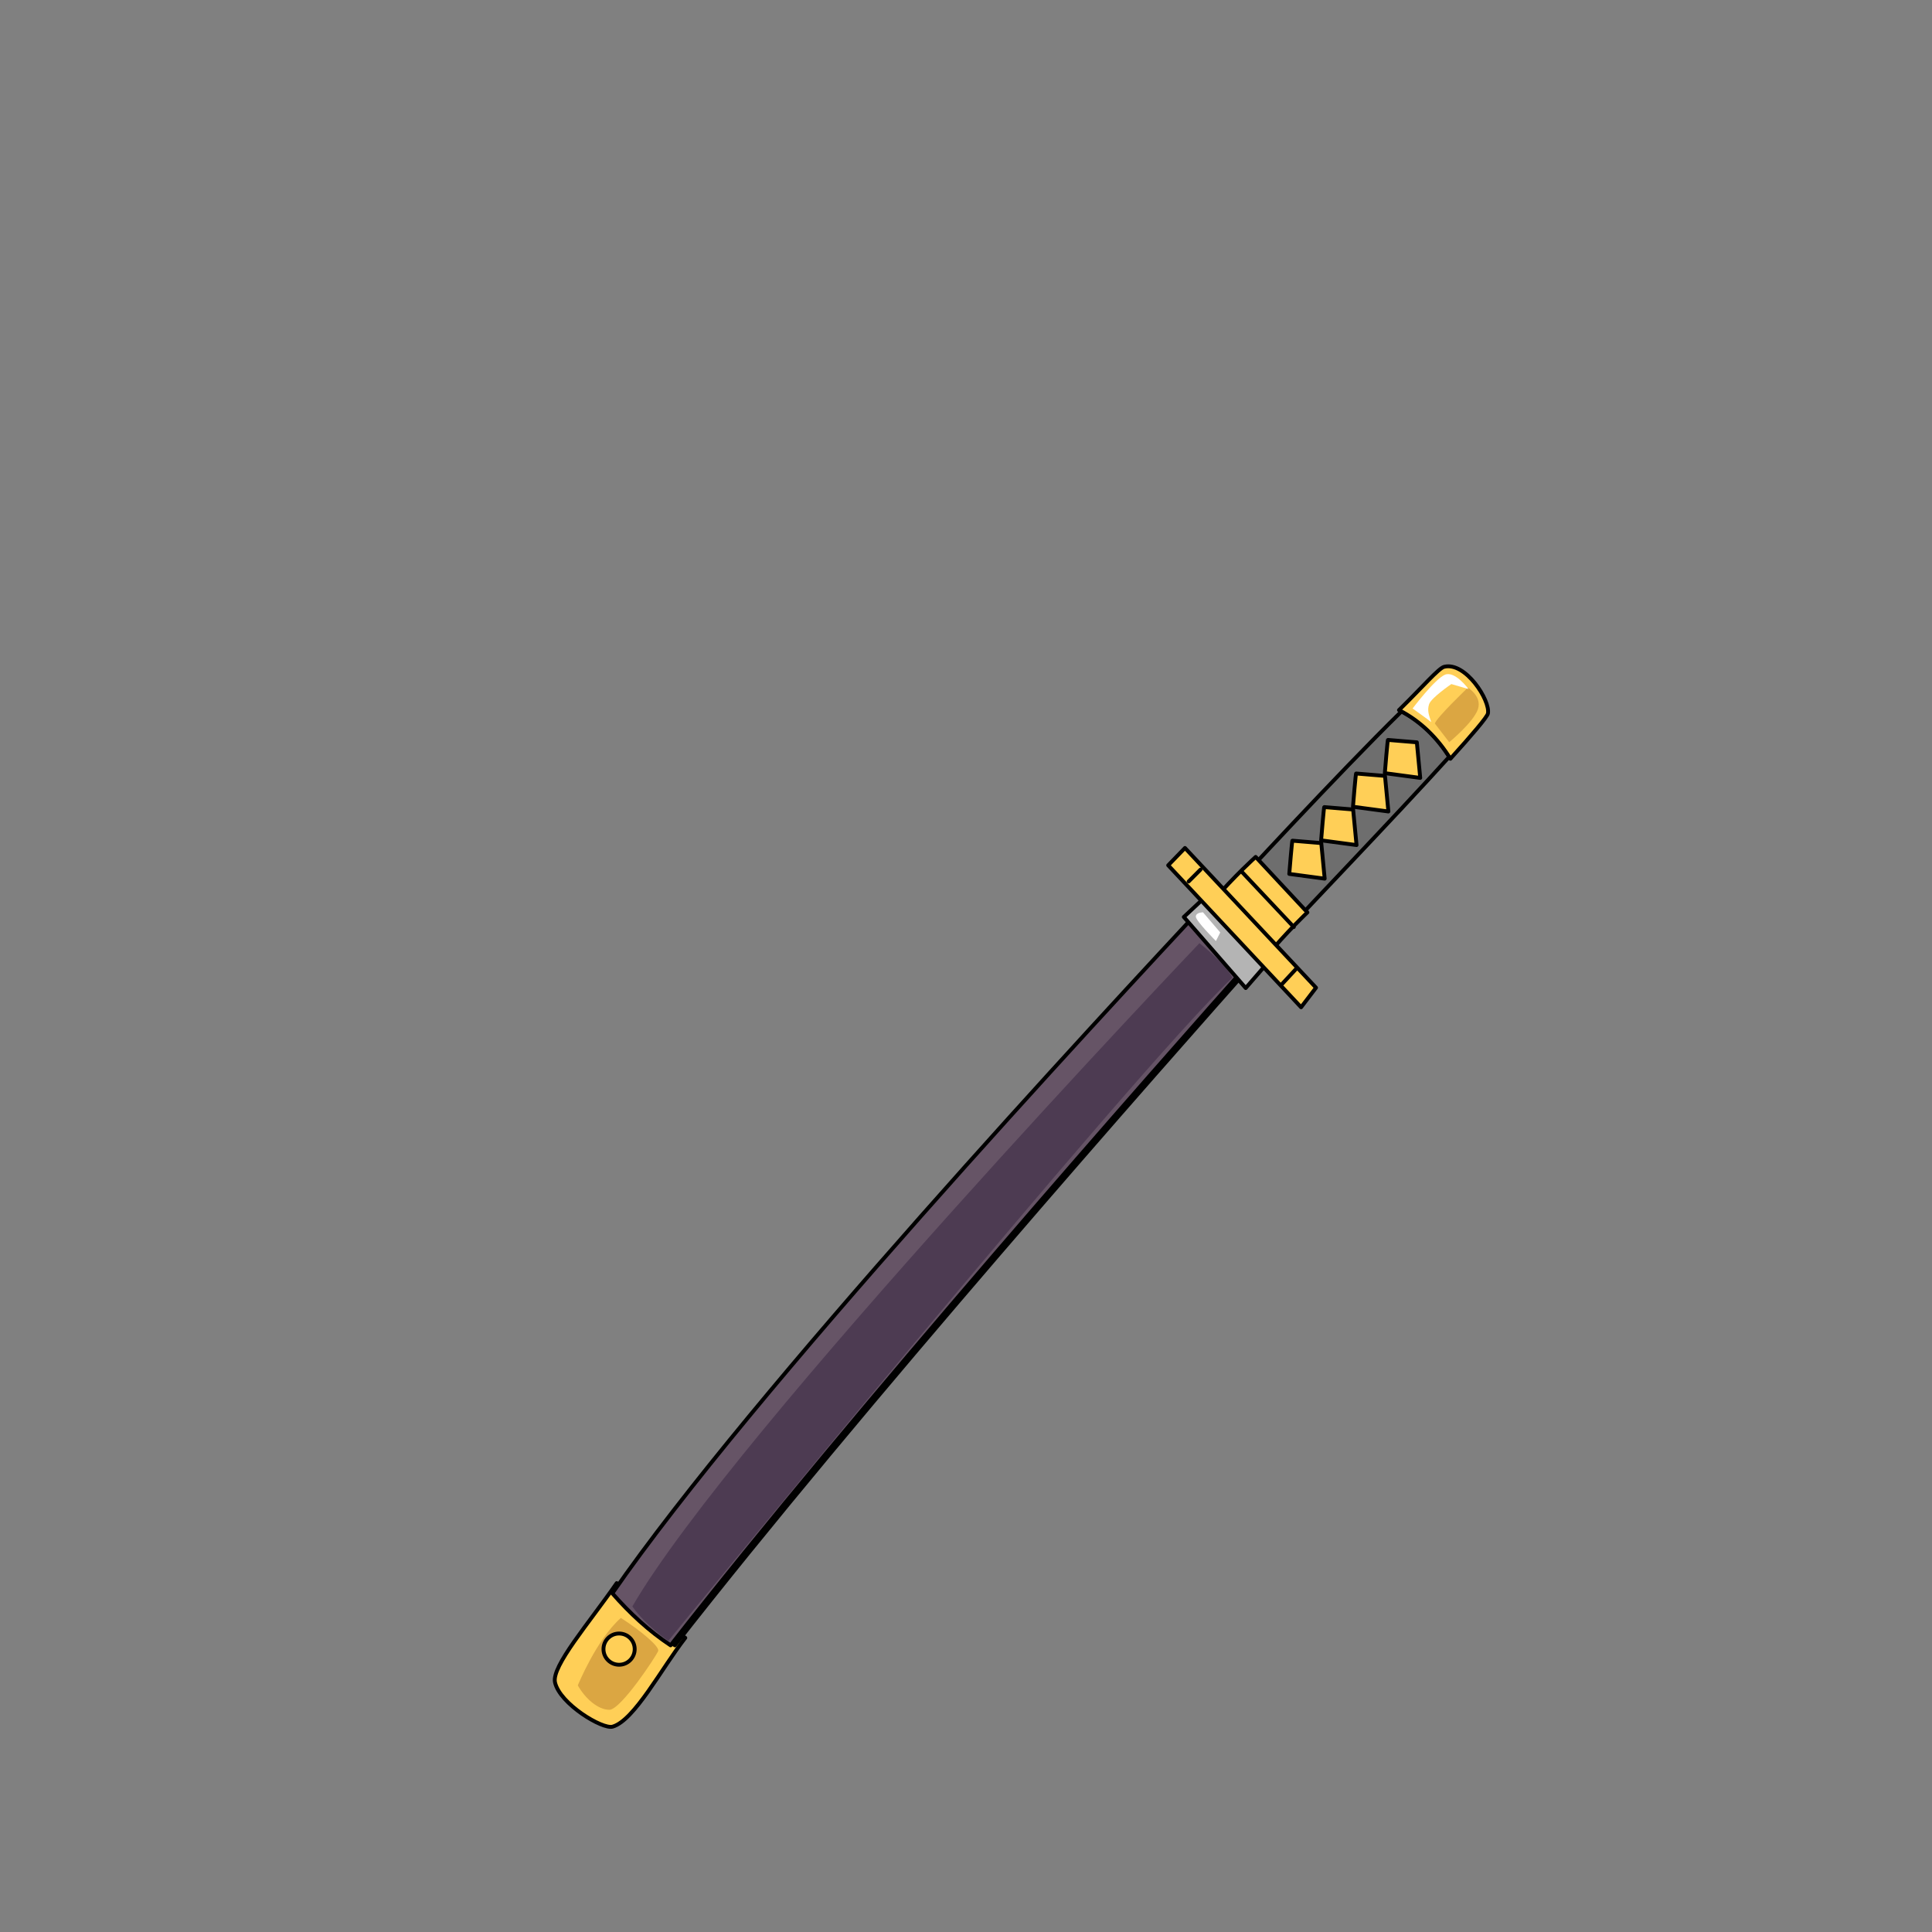 <svg xmlns="http://www.w3.org/2000/svg" width="500" height="500" version="1.1"><rect width="100%" height="100%" fill="#808080" stroke="none"/><g id="x040" data-trait-type="Katana" data-trait-value="Sword"><g><g><g><path style="fill:#FFCF57;stroke:#000000;stroke-linecap:round;stroke-linejoin:round;" d="M159.604,409.708c-7.069,10.22-16.94,21.544-15.965,25.724c1.3,5.569,12.289,12.174,14.908,11.424c5.639-1.624,12.745-15.219,18.808-22.987C171.329,419.905,164.435,415.229,159.604,409.708z"></path><path style="fill:#DBA642;" d="M149.538,436.176c0,0,4.83-11.89,11.146-17.463c5.201,3.344,10.031,7.431,9.659,8.546c-0.371,1.115-9.659,15.233-12.631,15.233S151.396,439.52,149.538,436.176z"></path><circle style="fill:#FFCF57;stroke:#000000;stroke-linecap:round;stroke-linejoin:round;" cx="160.219" cy="426.794" r="4.04"></circle></g><path style="fill:#BEA36D;stroke:#000000;stroke-linecap:round;stroke-linejoin:round;" d="M314.824,232.042c-29.814,32.024-119.013,127.957-155.232,180.315c4.462,5.1,9.5,9.791,15.068,13.453c47.844-61.3,125.329-149.151,152.287-179.473L314.824,232.042z"></path><g><g><path style="fill:#6E6E6E;stroke:#000000;stroke-linecap:round;stroke-linejoin:round;" d="M362.701,184.121c-16.415,16.071-44.046,46.052-44.046,46.052l16.656,8.209c0.468-0.777,25.785-27.073,39.765-42.541C372.055,190.932,367.938,186.803,362.701,184.121z"></path><g><path style="fill:#FFCF57;stroke:#000000;stroke-linecap:round;stroke-linejoin:round;" d="M334.502,217.569c-0.063-1.064-0.841,8.6-0.841,8.6l9.165,1.227l-0.88-9.208L334.502,217.569z"></path><path style="fill:#FFCF57;stroke:#000000;stroke-linecap:round;stroke-linejoin:round;" d="M342.745,208.877c-0.063-1.064-0.841,8.601-0.841,8.601l9.165,1.226l-0.88-9.208L342.745,208.877z"></path><path style="fill:#FFCF57;stroke:#000000;stroke-linecap:round;stroke-linejoin:round;" d="M350.988,200.185c-0.063-1.064-0.841,8.6-0.841,8.6l9.165,1.226l-0.88-9.208L350.988,200.185z"></path><path style="fill:#FFCF57;stroke:#000000;stroke-linecap:round;stroke-linejoin:round;" d="M359.231,191.494c-0.063-1.065-0.841,8.6-0.841,8.6l9.165,1.226l-0.879-9.208L359.231,191.494z"></path></g></g><g><path style="fill:#FFCF57;stroke:#000000;stroke-linecap:round;stroke-linejoin:round;" d="M373.751,172.566c-1.431,0.357-5.517,5.156-11.693,11.204c5.629,2.882,10.055,7.321,13.303,12.599c5.621-6.219,9.541-10.814,9.715-11.73C385.712,181.271,379.268,171.188,373.751,172.566z"></path><path style="fill:#DBA642;" d="M371.338,187.254c0.371-1.486,8.546-9.288,8.546-9.288s3.715,2.229,2.601,5.573s-7.431,8.545-7.431,8.545L371.338,187.254z"></path><path style="fill:#FFFFFF;" d="M365.579,183.353c0,0,3.901,2.786,4.83,3.529c-0.558-1.672-1.115-2.972-0.558-4.644s5.76-5.201,5.76-5.201l4.458,1.3c0,0-3.529-4.83-6.131-3.715C371.338,175.736,365.579,183.353,365.579,183.353z"></path></g><g><path style="fill:#FFCF57;stroke:#000000;stroke-linecap:round;stroke-linejoin:round;" d="M338.354,236.133l-13.391-14.361c-0.161,0.17-5.042,4.465-11.407,11.75l13.43,14.857C333.257,240.861,338.345,236.144,338.354,236.133z"></path><line style="fill:none;stroke:#000000;stroke-linecap:round;stroke-linejoin:round;" x1="321.46" y1="225.706" x2="334.835" y2="239.917"></line></g></g><g><path style="fill:#665466;stroke:#000000;stroke-linecap:round;stroke-linejoin:round;" d="M313.709,232.042c-29.813,32.024-119.012,127.957-155.231,180.315c4.462,5.1,9.5,9.791,15.068,13.453c47.844-61.3,125.329-149.151,152.287-179.473L313.709,232.042z"></path><path style="fill:#4D3B52;" d="M172.944,424.657c0,0,120.746-147.866,146.01-171.644c-2.229-4.087-8.546-8.917-8.546-8.917s-120.746,126.69-146.752,171.645C167,420.57,172.944,424.657,172.944,424.657z"></path></g><g><polygon style="fill:#B4B4B4;stroke:#000000;stroke-linecap:round;stroke-linejoin:round;" points="306.368,237.316 322.39,255.707 327.571,249.738 313.05,231.068 "></polygon><path style="fill:#FFFFFF;" d="M314.681,243.54l1.114-2.229l-4.458-5.202c0,0-1.857,0-1.857,1.115S314.681,243.54,314.681,243.54z"></path></g><g><polygon style="fill:#FFCF57;stroke:#000000;stroke-linecap:round;stroke-linejoin:round;" points="302.327,223.941 336.721,260.682 340.587,255.613 306.666,219.454 "></polygon><line style="fill:none;stroke:#000000;stroke-linecap:round;stroke-linejoin:round;" x1="331.863" y1="254.592" x2="335.486" y2="250.691"></line><line style="fill:none;stroke:#000000;stroke-linecap:round;stroke-linejoin:round;" x1="307.621" y1="228.121" x2="310.687" y2="225.056"></line></g></g></g></g></svg>